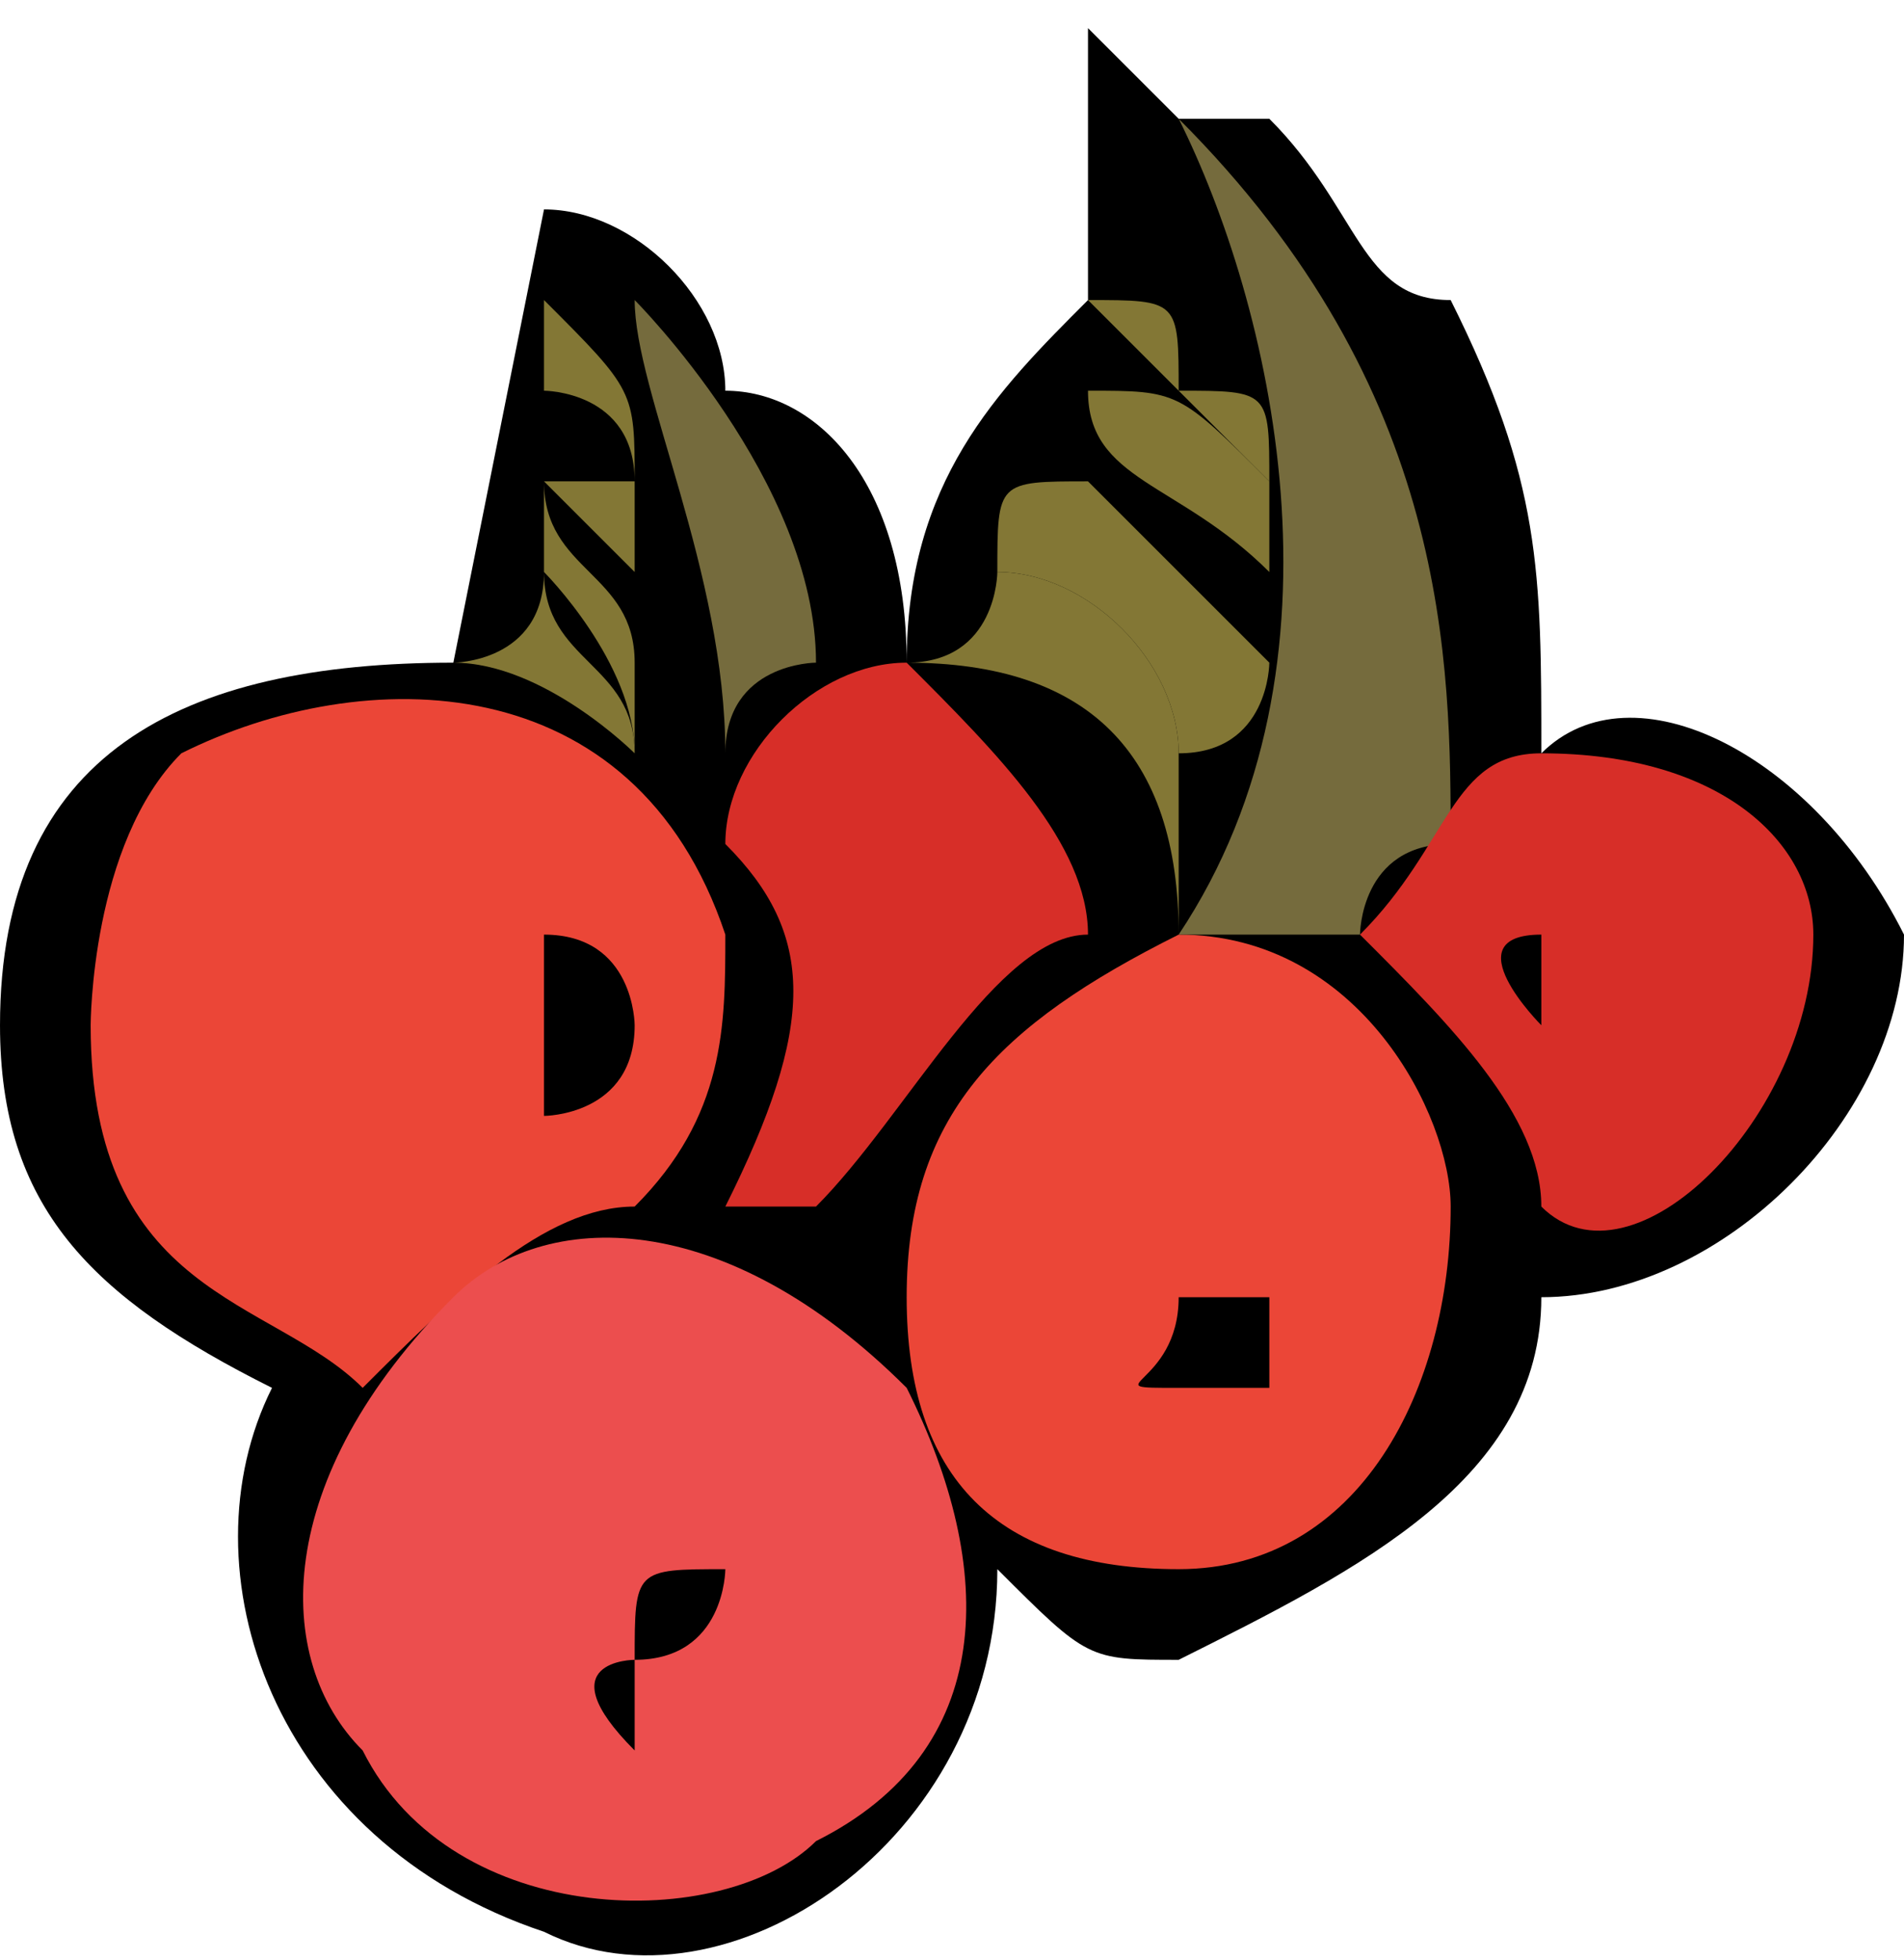<?xml version="1.0" encoding="UTF-8"?>
<!DOCTYPE svg PUBLIC "-//W3C//DTD SVG 1.1//EN" "http://www.w3.org/Graphics/SVG/1.1/DTD/svg11.dtd">
<!-- Creator: CorelDRAW X7 -->
<svg xmlns="http://www.w3.org/2000/svg" xml:space="preserve" width="0.237in" height="0.244in" version="1.1" style="shape-rendering:geometricPrecision; text-rendering:geometricPrecision; image-rendering:optimizeQuality; fill-rule:evenodd; clip-rule:evenodd"
viewBox="0 0 21 21"
 xmlns:xlink="http://www.w3.org/1999/xlink">
 <defs>
  <style type="text/css">
   <![CDATA[
    .fil0 {fill:black;fill-rule:nonzero}
    .fil4 {fill:#756B3D;fill-rule:nonzero}
    .fil3 {fill:#837735;fill-rule:nonzero}
    .fil5 {fill:#D72E28;fill-rule:nonzero}
    .fil1 {fill:#EB4637;fill-rule:nonzero}
    .fil2 {fill:#EC4E4E;fill-rule:nonzero}
   ]]>
  </style>
 </defs>
 <g id="__x0023_Layer_x0020_1">

  <g id="_145763258048">
   <path class="fil0" d="M13 18c2,-1 0,0 0,0 2,-1 4,-2 4,-4 2,0 4,-2 4,-4 -1,-2 -3,-3 -4,-2 0,-2 0,-3 -1,-5 -1,0 -1,-1 -2,-2 0,0 0,0 -1,0 0,0 -1,-1 -1,-1 0,1 0,2 0,3 -1,1 -2,2 -2,4 0,-2 -1,-3 -2,-3 0,-1 -1,-2 -2,-2 0,0 -1,5 -1,5 -3,0 -5,1 -5,4 0,2 1,3 3,4 -1,2 0,5 3,6 2,1 5,-1 5,-4 1,1 1,1 2,1z"/>
   <g>
    <path class="fil1" d="M2 8c2,-1 5,-1 6,2 0,1 0,2 -1,3 -1,0 -2,1 -3,2 -1,-1 -3,-1 -3,-4 0,0 0,-2 1,-3zm4 3l0 0c0,1 0,1 0,1 0,0 1,0 1,-1 0,0 0,-1 -1,-1 0,0 0,0 0,1z"/>
    <path class="fil2" d="M4 19c-1,-1 -1,-3 1,-5 1,-1 3,-1 5,1 1,2 1,4 -1,5 -1,1 -4,1 -5,-1zm3 -1l0 0c0,0 -1,0 0,1 0,0 0,0 0,-1 1,0 1,-1 1,-1 -1,0 -1,0 -1,1z"/>
    <path class="fil3" d="M5 7c0,0 1,0 1,-1 0,1 1,1 1,2 0,0 -1,-1 -2,-1z"/>
    <path class="fil3" d="M6 6c0,0 0,0 0,-1 0,1 1,1 1,2 0,0 0,0 0,1 0,-1 -1,-2 -1,-2z"/>
    <path class="fil3" d="M6 5c0,0 0,0 0,0 0,0 1,0 1,0 0,0 0,1 0,1 0,0 -1,-1 -1,-1z"/>
    <path class="fil3" d="M6 4c0,0 0,-1 0,-1 1,1 1,1 1,2 0,-1 -1,-1 -1,-1z"/>
    <path class="fil4" d="M8 8c0,-2 -1,-4 -1,-5 0,0 2,2 2,4 0,0 -1,0 -1,1z"/>
    <path class="fil5" d="M8 9c0,-1 1,-2 2,-2 1,1 2,2 2,3 -1,0 -2,2 -3,3 0,0 0,0 -1,0 1,-2 1,-3 0,-4zm2 0l0 0c0,0 0,0 0,0 -1,0 0,0 0,0 0,0 1,0 1,0 0,0 -1,0 -1,0z"/>
    <path class="fil3" d="M10 7c1,0 1,-1 1,-1 1,0 2,1 2,2 0,1 0,1 0,2 0,-2 -1,-3 -3,-3z"/>
    <path class="fil1" d="M10 14c0,-2 1,-3 3,-4 2,0 3,2 3,3 0,2 -1,4 -3,4 -2,0 -3,-1 -3,-3zm3 0l0 0c0,1 -1,1 0,1 0,0 0,0 1,0 0,0 0,-1 0,-1 0,0 0,0 -1,0z"/>
    <path class="fil3" d="M11 6c0,-1 0,-1 1,-1 0,0 1,1 2,2 0,0 0,1 -1,1 0,-1 -1,-2 -2,-2z"/>
    <path class="fil3" d="M12 4c0,0 0,0 0,0 1,0 1,0 2,1 0,0 0,1 0,1 -1,-1 -2,-1 -2,-2z"/>
    <path class="fil3" d="M12 3c0,0 0,0 0,0 1,0 1,0 1,1 1,0 1,0 1,1 -1,-1 -1,-1 -2,-2z"/>
    <path class="fil3" d="M13 2c0,0 0,0 0,0 0,0 0,1 0,1 0,0 0,0 0,-1z"/>
    <path class="fil4" d="M15 10c-1,0 -1,0 -2,0 2,-3 1,-7 0,-9 3,3 3,6 3,8 -1,0 -1,1 -1,1z"/>
    <path class="fil5" d="M15 10c1,-1 1,-2 2,-2 2,0 3,1 3,2 0,2 -2,4 -3,3 0,-1 -1,-2 -2,-3zm2 0l0 0c-1,0 0,1 0,1 0,0 0,0 0,-1 1,0 0,0 0,0 0,0 0,0 0,0z"/>
   </g>
  </g>
 </g>
</svg>
